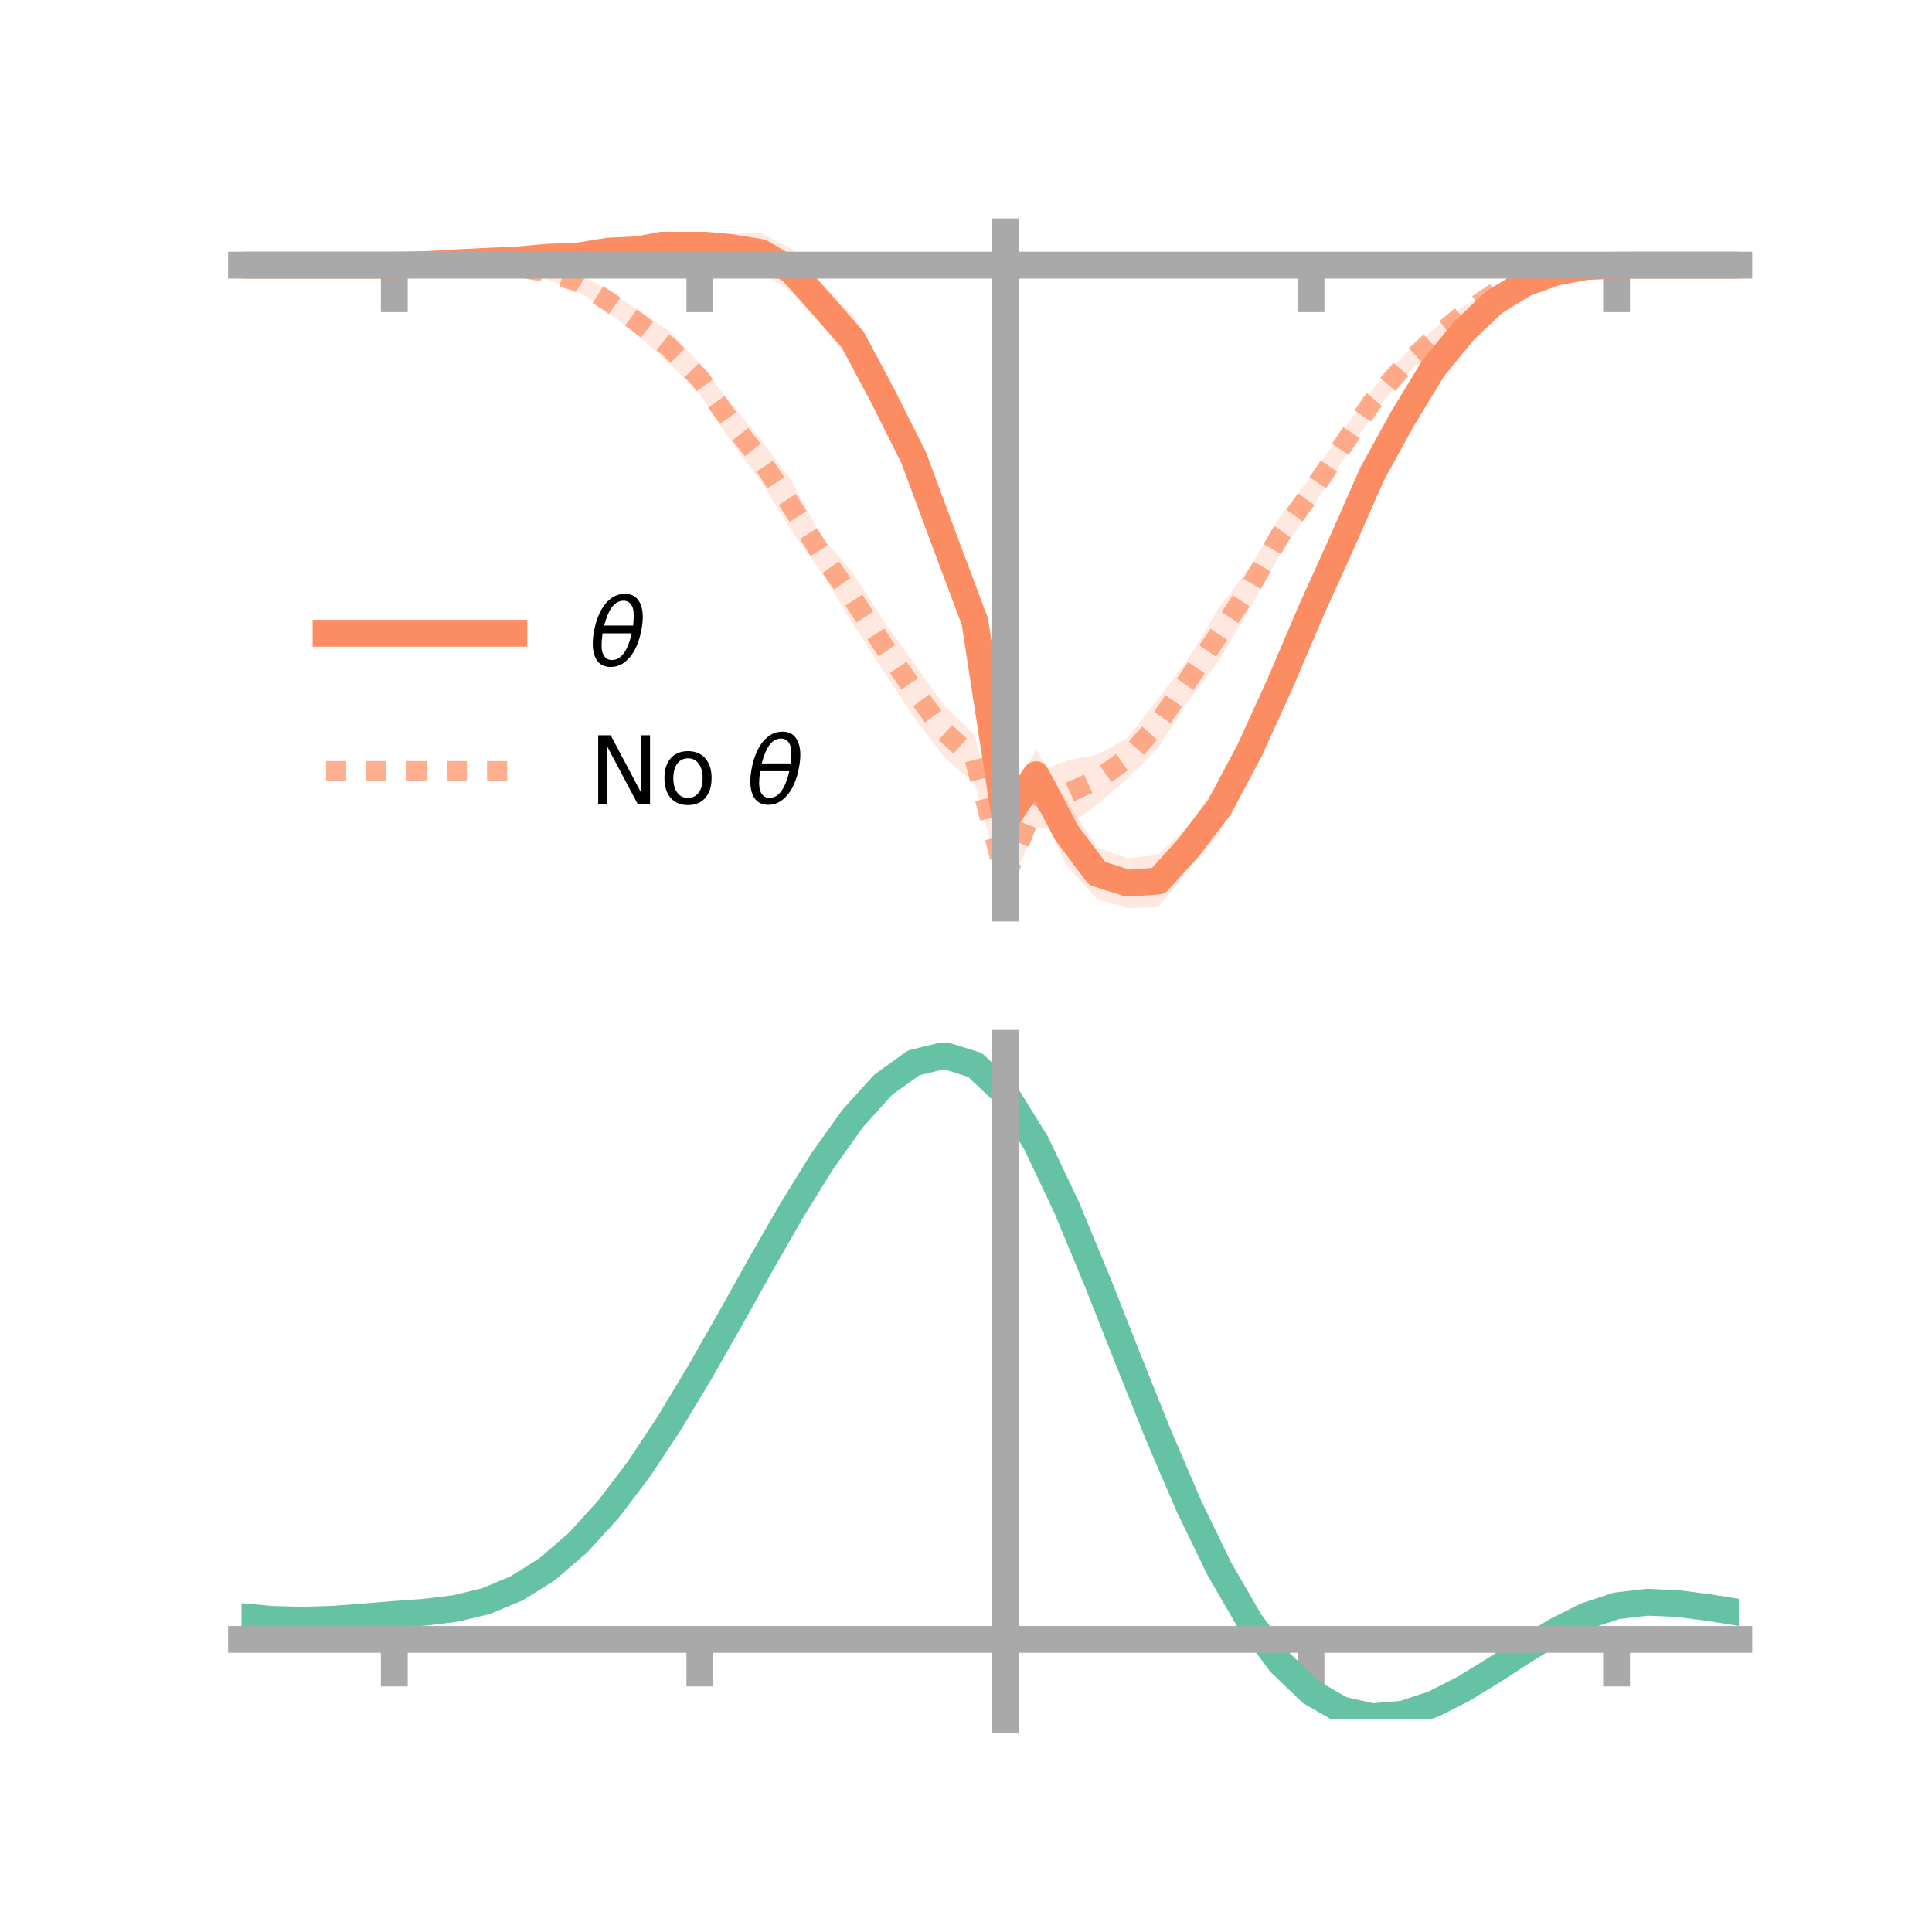 <?xml version="1.0" encoding="utf-8" standalone="no"?>
<!DOCTYPE svg PUBLIC "-//W3C//DTD SVG 1.1//EN"
  "http://www.w3.org/Graphics/SVG/1.1/DTD/svg11.dtd">
<!-- Created with matplotlib (https://matplotlib.org/) -->
<svg height="144pt" version="1.1" viewBox="0 0 144 144" width="144pt" xmlns="http://www.w3.org/2000/svg" xmlns:xlink="http://www.w3.org/1999/xlink">
 <defs>
  <style type="text/css">*{stroke-linecap:butt;stroke-linejoin:round;}</style>
 </defs>
 <g id="figure_1">
  <g id="patch_1">
   <path d="M 0 144 
L 144 144 
L 144 0 
L 0 0 
z
" style="fill:none;"/>
  </g>
  <g id="axes_1">
   <g id="patch_2">
    <path d="M 18 67.68 
L 129.6 67.68 
L 129.6 17.28 
L 18 17.28 
z
" style="fill:none;"/>
   </g>
   <g id="PolyCollection_1">
    <path clip-path="url(#pce33d3fd12)" d="M 18 19.762 
L 18 19.762 
L 20.278 19.762 
L 22.555 19.762 
L 24.833 19.762 
L 27.11 19.762 
L 29.388 19.759 
L 31.665 19.678 
L 33.943 19.458 
L 36.22 19.25 
L 38.498 18.996 
L 40.776 18.812 
L 43.053 18.412 
L 45.331 18.053 
L 47.608 17.639 
L 49.886 17.28 
L 52.163 17.29 
L 54.441 17.433 
L 56.718 17.356 
L 58.996 18.565 
L 61.273 21.141 
L 63.551 23.499 
L 65.829 27.59 
L 68.106 32.354 
L 70.384 37.981 
L 72.661 44.818 
L 74.939 60.233 
L 77.216 55.86 
L 79.494 59.644 
L 81.771 63.187 
L 84.049 63.977 
L 86.327 63.721 
L 88.604 61.495 
L 90.882 58.229 
L 93.159 54.271 
L 95.437 49.921 
L 97.714 44.424 
L 99.992 39.541 
L 102.269 34.261 
L 104.547 30.478 
L 106.824 26.717 
L 109.102 24.239 
L 111.38 22.101 
L 113.657 20.874 
L 115.935 20.158 
L 118.212 19.815 
L 120.49 19.762 
L 122.767 19.762 
L 125.045 19.762 
L 127.322 19.762 
L 129.6 19.762 
L 129.6 19.762 
L 129.6 19.762 
L 127.322 19.762 
L 125.045 19.762 
L 122.767 19.762 
L 120.49 19.768 
L 118.212 19.918 
L 115.935 20.429 
L 113.657 21.366 
L 111.38 22.907 
L 109.102 25.087 
L 106.824 28.177 
L 104.547 31.907 
L 102.269 36.389 
L 99.992 41.453 
L 97.714 46.659 
L 95.437 51.841 
L 93.159 57.504 
L 90.882 62.122 
L 88.604 64.804 
L 86.327 67.616 
L 84.049 67.68 
L 81.771 67.014 
L 79.494 64.499 
L 77.216 59.628 
L 74.939 62.082 
L 72.661 47.831 
L 70.384 42.535 
L 68.106 35.895 
L 65.829 31.563 
L 63.551 27.11 
L 61.273 24.278 
L 58.996 21.76 
L 56.718 20.282 
L 54.441 19.466 
L 52.163 19.199 
L 49.886 19.048 
L 47.608 19.577 
L 45.331 19.386 
L 43.053 19.762 
L 40.776 19.543 
L 38.498 19.762 
L 36.22 19.709 
L 33.943 19.721 
L 31.665 19.768 
L 29.388 19.763 
L 27.11 19.762 
L 24.833 19.762 
L 22.555 19.762 
L 20.278 19.762 
L 18 19.762 
z
" style="fill:#fc8d62;fill-opacity:0.2;"/>
   </g>
   <g id="PolyCollection_2">
    <path clip-path="url(#pce33d3fd12)" d="M 18 19.762 
L 18 19.762 
L 20.278 19.762 
L 22.555 19.762 
L 24.833 19.762 
L 27.11 19.762 
L 29.388 19.76 
L 31.665 19.68 
L 33.943 19.491 
L 36.22 19.461 
L 38.498 19.544 
L 40.776 19.756 
L 43.053 20.324 
L 45.331 21.621 
L 47.608 23.136 
L 49.886 24.682 
L 52.163 27.075 
L 54.441 30.004 
L 56.718 32.743 
L 58.996 35.867 
L 61.273 40.043 
L 63.551 42.673 
L 65.829 46.213 
L 68.106 49.394 
L 70.384 52.605 
L 72.661 54.785 
L 74.939 64.245 
L 77.216 57.577 
L 79.494 56.694 
L 81.771 56.256 
L 84.049 54.987 
L 86.327 52.075 
L 88.604 49.036 
L 90.882 45.261 
L 93.159 42.26 
L 95.437 38.463 
L 97.714 35.509 
L 99.992 32.222 
L 102.269 29.039 
L 104.547 26.559 
L 106.824 24.579 
L 109.102 22.811 
L 111.38 21.543 
L 113.657 20.581 
L 115.935 20.065 
L 118.212 19.816 
L 120.49 19.762 
L 122.767 19.762 
L 125.045 19.762 
L 127.322 19.762 
L 129.6 19.762 
L 129.6 19.762 
L 129.6 19.762 
L 127.322 19.762 
L 125.045 19.762 
L 122.767 19.762 
L 120.49 19.768 
L 118.212 19.909 
L 115.935 20.376 
L 113.657 21.086 
L 111.38 22.184 
L 109.102 23.97 
L 106.824 26.003 
L 104.547 28.21 
L 102.269 30.938 
L 99.992 34.47 
L 97.714 37.94 
L 95.437 41.269 
L 93.159 45.343 
L 90.882 49.189 
L 88.604 52.197 
L 86.327 55.742 
L 84.049 58.028 
L 81.771 59.985 
L 79.494 61.607 
L 77.216 61.776 
L 74.939 66.73 
L 72.661 58.434 
L 70.384 56.46 
L 68.106 53.447 
L 65.829 49.979 
L 63.551 46.494 
L 61.273 42.721 
L 58.996 39.576 
L 56.718 35.885 
L 54.441 32.833 
L 52.163 29.351 
L 49.886 27.109 
L 47.608 25.043 
L 45.331 23.282 
L 43.053 21.663 
L 40.776 20.835 
L 38.498 20.224 
L 36.22 19.894 
L 33.943 19.775 
L 31.665 19.766 
L 29.388 19.762 
L 27.11 19.762 
L 24.833 19.762 
L 22.555 19.762 
L 20.278 19.762 
L 18 19.762 
z
" style="fill:#fc8d62;fill-opacity:0.2;"/>
   </g>
   <g id="matplotlib.axis_1">
    <g id="xtick_1">
     <g id="line2d_1">
      <defs>
       <path d="M 0 0 
L 0 3.5 
" id="m91cd8c4bc9" style="stroke:#a9a9a9;stroke-width:2;"/>
      </defs>
      <g>
       <use style="fill:#a9a9a9;stroke:#a9a9a9;stroke-width:2;" x="29.388" xlink:href="#m91cd8c4bc9" y="19.762"/>
      </g>
     </g>
    </g>
    <g id="xtick_2">
     <g id="line2d_2">
      <g>
       <use style="fill:#a9a9a9;stroke:#a9a9a9;stroke-width:2;" x="52.163" xlink:href="#m91cd8c4bc9" y="19.762"/>
      </g>
     </g>
    </g>
    <g id="xtick_3">
     <g id="line2d_3">
      <g>
       <use style="fill:#a9a9a9;stroke:#a9a9a9;stroke-width:2;" x="74.939" xlink:href="#m91cd8c4bc9" y="19.762"/>
      </g>
     </g>
    </g>
    <g id="xtick_4">
     <g id="line2d_4">
      <g>
       <use style="fill:#a9a9a9;stroke:#a9a9a9;stroke-width:2;" x="97.714" xlink:href="#m91cd8c4bc9" y="19.762"/>
      </g>
     </g>
    </g>
    <g id="xtick_5">
     <g id="line2d_5">
      <g>
       <use style="fill:#a9a9a9;stroke:#a9a9a9;stroke-width:2;" x="120.49" xlink:href="#m91cd8c4bc9" y="19.762"/>
      </g>
     </g>
    </g>
   </g>
   <g id="matplotlib.axis_2"/>
   <g id="line2d_6">
    <path clip-path="url(#pce33d3fd12)" d="M 18 19.762 
L 20.278 19.762 
L 22.555 19.762 
L 24.833 19.762 
L 27.11 19.762 
L 29.388 19.761 
L 31.665 19.723 
L 33.943 19.59 
L 36.22 19.479 
L 38.498 19.379 
L 40.776 19.177 
L 43.053 19.087 
L 45.331 18.719 
L 47.608 18.608 
L 49.886 18.164 
L 52.163 18.245 
L 54.441 18.45 
L 56.718 18.819 
L 58.996 20.163 
L 61.273 22.709 
L 63.551 25.305 
L 65.829 29.576 
L 68.106 34.125 
L 70.384 40.258 
L 72.661 46.325 
L 74.939 61.158 
L 77.216 57.744 
L 79.494 62.072 
L 81.771 65.1 
L 84.049 65.828 
L 86.327 65.668 
L 88.604 63.15 
L 90.882 60.176 
L 93.159 55.887 
L 95.437 50.881 
L 97.714 45.542 
L 99.992 40.497 
L 102.269 35.325 
L 104.547 31.192 
L 106.824 27.447 
L 109.102 24.663 
L 111.38 22.504 
L 113.657 21.12 
L 115.935 20.293 
L 118.212 19.867 
L 120.49 19.765 
L 122.767 19.762 
L 125.045 19.762 
L 127.322 19.762 
L 129.6 19.762 
" style="fill:none;stroke:#fc8d62;stroke-linecap:square;stroke-width:2;"/>
   </g>
   <g id="line2d_7">
    <path clip-path="url(#pce33d3fd12)" d="M 18 19.762 
L 20.278 19.762 
L 22.555 19.762 
L 24.833 19.762 
L 27.11 19.762 
L 29.388 19.761 
L 31.665 19.723 
L 33.943 19.633 
L 36.22 19.678 
L 38.498 19.884 
L 40.776 20.296 
L 43.053 20.993 
L 45.331 22.451 
L 47.608 24.09 
L 49.886 25.895 
L 52.163 28.213 
L 54.441 31.419 
L 56.718 34.314 
L 58.996 37.722 
L 61.273 41.382 
L 63.551 44.584 
L 65.829 48.096 
L 68.106 51.421 
L 70.384 54.533 
L 72.661 56.609 
L 74.939 65.488 
L 77.216 59.677 
L 79.494 59.151 
L 81.771 58.12 
L 84.049 56.508 
L 86.327 53.908 
L 88.604 50.617 
L 90.882 47.225 
L 93.159 43.802 
L 95.437 39.866 
L 97.714 36.725 
L 99.992 33.346 
L 102.269 29.988 
L 104.547 27.385 
L 106.824 25.291 
L 109.102 23.391 
L 111.38 21.864 
L 113.657 20.833 
L 115.935 20.221 
L 118.212 19.863 
L 120.49 19.765 
L 122.767 19.762 
L 125.045 19.762 
L 127.322 19.762 
L 129.6 19.762 
" style="fill:none;stroke:#fc8d62;stroke-dasharray:1.5,1.5;stroke-dashoffset:0;stroke-opacity:0.7;stroke-width:1.5;"/>
   </g>
   <g id="patch_3">
    <path d="M 74.939 67.68 
L 74.939 17.28 
" style="fill:none;stroke:#a9a9a9;stroke-linecap:square;stroke-linejoin:miter;stroke-width:2;"/>
   </g>
   <g id="patch_4">
    <path d="M 129.6 67.68 
L 129.6 17.28 
" style="fill:none;"/>
   </g>
   <g id="patch_5">
    <path d="M 18 19.762 
L 129.6 19.762 
" style="fill:none;stroke:#a9a9a9;stroke-linecap:square;stroke-linejoin:miter;stroke-width:2;"/>
   </g>
   <g id="patch_6">
    <path d="M 18 17.28 
L 129.6 17.28 
" style="fill:none;"/>
   </g>
   <g id="legend_1">
    <g id="line2d_8">
     <path d="M 24.3 47.2 
L 38.3 47.2 
" style="fill:none;stroke:#fc8d62;stroke-linecap:square;stroke-width:2;"/>
    </g>
    <g id="line2d_9"/>
    <g id="text_1">
     <!-- $\theta$ -->
     <g transform="translate(43.9 49.65)scale(0.07 -0.07)">
      <defs>
       <path d="M 45.516 34.672 
L 14.453 34.672 
Q 12.359 20.062 14.5 13.875 
Q 17.188 6.25 24.469 6.25 
Q 31.781 6.25 37.359 13.922 
Q 42.234 20.656 45.516 34.672 
z
M 47.016 42.969 
Q 48.344 56.844 46.625 61.719 
Q 43.953 69.438 36.766 69.438 
Q 29.297 69.438 23.828 61.812 
Q 19.531 55.672 16.156 42.969 
z
M 38.188 76.766 
Q 49.906 76.766 54.594 66.406 
Q 59.281 56.109 55.719 37.844 
Q 52.203 19.625 43.453 9.281 
Q 34.766 -1.125 23.047 -1.125 
Q 11.281 -1.125 6.641 9.281 
Q 2 19.625 5.516 37.844 
Q 9.078 56.109 17.719 66.406 
Q 26.422 76.766 38.188 76.766 
z
" id="DejaVuSans-Oblique-952"/>
      </defs>
      <use transform="translate(0 0.234)" xlink:href="#DejaVuSans-Oblique-952"/>
     </g>
    </g>
    <g id="line2d_10">
     <path d="M 24.3 57.474 
L 38.3 57.474 
" style="fill:none;stroke:#fc8d62;stroke-dasharray:1.5,1.5;stroke-dashoffset:0;stroke-opacity:0.7;stroke-width:1.5;"/>
    </g>
    <g id="line2d_11"/>
    <g id="text_2">
     <!-- No $\theta$ -->
     <g transform="translate(43.9 59.924)scale(0.07 -0.07)">
      <defs>
       <path d="M 9.812 72.906 
L 23.094 72.906 
L 55.422 11.922 
L 55.422 72.906 
L 64.984 72.906 
L 64.984 0 
L 51.703 0 
L 19.391 60.984 
L 19.391 0 
L 9.812 0 
z
" id="DejaVuSans-78"/>
       <path d="M 30.609 48.391 
Q 23.391 48.391 19.188 42.75 
Q 14.984 37.109 14.984 27.297 
Q 14.984 17.484 19.156 11.844 
Q 23.344 6.203 30.609 6.203 
Q 37.797 6.203 41.984 11.859 
Q 46.188 17.531 46.188 27.297 
Q 46.188 37.016 41.984 42.703 
Q 37.797 48.391 30.609 48.391 
z
M 30.609 56 
Q 42.328 56 49.016 48.375 
Q 55.719 40.766 55.719 27.297 
Q 55.719 13.875 49.016 6.219 
Q 42.328 -1.422 30.609 -1.422 
Q 18.844 -1.422 12.172 6.219 
Q 5.516 13.875 5.516 27.297 
Q 5.516 40.766 12.172 48.375 
Q 18.844 56 30.609 56 
z
" id="DejaVuSans-111"/>
       <path id="DejaVuSans-32"/>
      </defs>
      <use transform="translate(0 0.234)" xlink:href="#DejaVuSans-78"/>
      <use transform="translate(74.805 0.234)" xlink:href="#DejaVuSans-111"/>
      <use transform="translate(135.986 0.234)" xlink:href="#DejaVuSans-32"/>
      <use transform="translate(167.773 0.234)" xlink:href="#DejaVuSans-Oblique-952"/>
     </g>
    </g>
   </g>
  </g>
  <g id="axes_2">
   <g id="patch_7">
    <path d="M 18 128.16 
L 129.6 128.16 
L 129.6 77.76 
L 18 77.76 
z
" style="fill:none;"/>
   </g>
   <g id="PolyCollection_3">
    <path clip-path="url(#p217d3d5b17)" d="M 18 120.534 
L 18 120.454 
L 20.278 120.669 
L 22.555 120.732 
L 24.833 120.65 
L 27.11 120.471 
L 29.388 120.273 
L 31.665 120.104 
L 33.943 119.822 
L 36.22 119.267 
L 38.498 118.31 
L 40.776 116.861 
L 43.053 114.868 
L 45.331 112.323 
L 47.608 109.258 
L 49.886 105.74 
L 52.163 101.87 
L 54.441 97.778 
L 56.718 93.619 
L 58.996 89.566 
L 61.273 85.81 
L 63.551 82.55 
L 65.829 79.987 
L 68.106 78.325 
L 70.384 77.76 
L 72.661 78.481 
L 74.939 80.657 
L 77.216 84.377 
L 79.494 89.241 
L 81.771 94.806 
L 84.049 100.655 
L 86.327 106.425 
L 88.604 111.814 
L 90.882 116.589 
L 93.159 120.585 
L 95.437 123.702 
L 97.714 125.909 
L 99.992 127.232 
L 102.269 127.747 
L 104.547 127.567 
L 106.824 126.832 
L 109.102 125.694 
L 111.38 124.317 
L 113.657 122.862 
L 115.935 121.491 
L 118.212 120.356 
L 120.49 119.608 
L 122.767 119.342 
L 125.045 119.444 
L 127.322 119.75 
L 129.6 120.124 
L 129.6 120.229 
L 129.6 120.229 
L 127.322 119.88 
L 125.045 119.592 
L 122.767 119.501 
L 120.49 119.771 
L 118.212 120.529 
L 115.935 121.691 
L 113.657 123.107 
L 111.38 124.612 
L 109.102 126.036 
L 106.824 127.21 
L 104.547 127.969 
L 102.269 128.16 
L 99.992 127.653 
L 97.714 126.348 
L 95.437 124.185 
L 93.159 121.148 
L 90.882 117.27 
L 88.604 112.64 
L 86.327 107.413 
L 84.049 101.812 
L 81.771 96.128 
L 79.494 90.716 
L 77.216 85.982 
L 74.939 82.363 
L 72.661 80.252 
L 70.384 79.556 
L 68.106 80.106 
L 65.829 81.714 
L 63.551 84.185 
L 61.273 87.323 
L 58.996 90.931 
L 56.718 94.816 
L 54.441 98.798 
L 52.163 102.71 
L 49.886 106.408 
L 47.608 109.769 
L 45.331 112.702 
L 43.053 115.143 
L 40.776 117.064 
L 38.498 118.473 
L 36.22 119.41 
L 33.943 119.955 
L 31.665 120.228 
L 29.388 120.386 
L 27.11 120.569 
L 24.833 120.728 
L 22.555 120.794 
L 20.278 120.732 
L 18 120.534 
z
" style="fill:#66c2a5;fill-opacity:0.2;"/>
   </g>
   <g id="matplotlib.axis_3">
    <g id="xtick_6">
     <g id="line2d_12">
      <g>
       <use style="fill:#a9a9a9;stroke:#a9a9a9;stroke-width:2;" x="29.388" xlink:href="#m91cd8c4bc9" y="122.193"/>
      </g>
     </g>
    </g>
    <g id="xtick_7">
     <g id="line2d_13">
      <g>
       <use style="fill:#a9a9a9;stroke:#a9a9a9;stroke-width:2;" x="52.163" xlink:href="#m91cd8c4bc9" y="122.193"/>
      </g>
     </g>
    </g>
    <g id="xtick_8">
     <g id="line2d_14">
      <g>
       <use style="fill:#a9a9a9;stroke:#a9a9a9;stroke-width:2;" x="74.939" xlink:href="#m91cd8c4bc9" y="122.193"/>
      </g>
     </g>
    </g>
    <g id="xtick_9">
     <g id="line2d_15">
      <g>
       <use style="fill:#a9a9a9;stroke:#a9a9a9;stroke-width:2;" x="97.714" xlink:href="#m91cd8c4bc9" y="122.193"/>
      </g>
     </g>
    </g>
    <g id="xtick_10">
     <g id="line2d_16">
      <g>
       <use style="fill:#a9a9a9;stroke:#a9a9a9;stroke-width:2;" x="120.49" xlink:href="#m91cd8c4bc9" y="122.193"/>
      </g>
     </g>
    </g>
   </g>
   <g id="matplotlib.axis_4"/>
   <g id="line2d_17">
    <path clip-path="url(#p217d3d5b17)" d="M 18 120.494 
L 20.278 120.7 
L 22.555 120.763 
L 24.833 120.689 
L 27.11 120.52 
L 29.388 120.33 
L 31.665 120.166 
L 33.943 119.889 
L 36.22 119.339 
L 38.498 118.392 
L 40.776 116.963 
L 43.053 115.005 
L 45.331 112.512 
L 47.608 109.513 
L 49.886 106.074 
L 52.163 102.29 
L 54.441 98.288 
L 56.718 94.217 
L 58.996 90.249 
L 61.273 86.567 
L 63.551 83.368 
L 65.829 80.85 
L 68.106 79.215 
L 70.384 78.658 
L 72.661 79.367 
L 74.939 81.51 
L 77.216 85.179 
L 79.494 89.979 
L 81.771 95.467 
L 84.049 101.234 
L 86.327 106.919 
L 88.604 112.227 
L 90.882 116.93 
L 93.159 120.867 
L 95.437 123.944 
L 97.714 126.128 
L 99.992 127.442 
L 102.269 127.953 
L 104.547 127.768 
L 106.824 127.021 
L 109.102 125.865 
L 111.38 124.464 
L 113.657 122.985 
L 115.935 121.591 
L 118.212 120.442 
L 120.49 119.689 
L 122.767 119.422 
L 125.045 119.518 
L 127.322 119.815 
L 129.6 120.176 
" style="fill:none;stroke:#66c2a5;stroke-linecap:square;stroke-width:2;"/>
   </g>
   <g id="patch_8">
    <path d="M 74.939 128.16 
L 74.939 77.76 
" style="fill:none;stroke:#a9a9a9;stroke-linecap:square;stroke-linejoin:miter;stroke-width:2;"/>
   </g>
   <g id="patch_9">
    <path d="M 129.6 128.16 
L 129.6 77.76 
" style="fill:none;"/>
   </g>
   <g id="patch_10">
    <path d="M 18 122.193 
L 129.6 122.193 
" style="fill:none;stroke:#a9a9a9;stroke-linecap:square;stroke-linejoin:miter;stroke-width:2;"/>
   </g>
   <g id="patch_11">
    <path d="M 18 77.76 
L 129.6 77.76 
" style="fill:none;"/>
   </g>
  </g>
 </g>
 <defs>
  <clipPath id="pce33d3fd12">
   <rect height="50.4" width="111.6" x="18" y="17.28"/>
  </clipPath>
  <clipPath id="p217d3d5b17">
   <rect height="50.4" width="111.6" x="18" y="77.76"/>
  </clipPath>
 </defs>
</svg>
